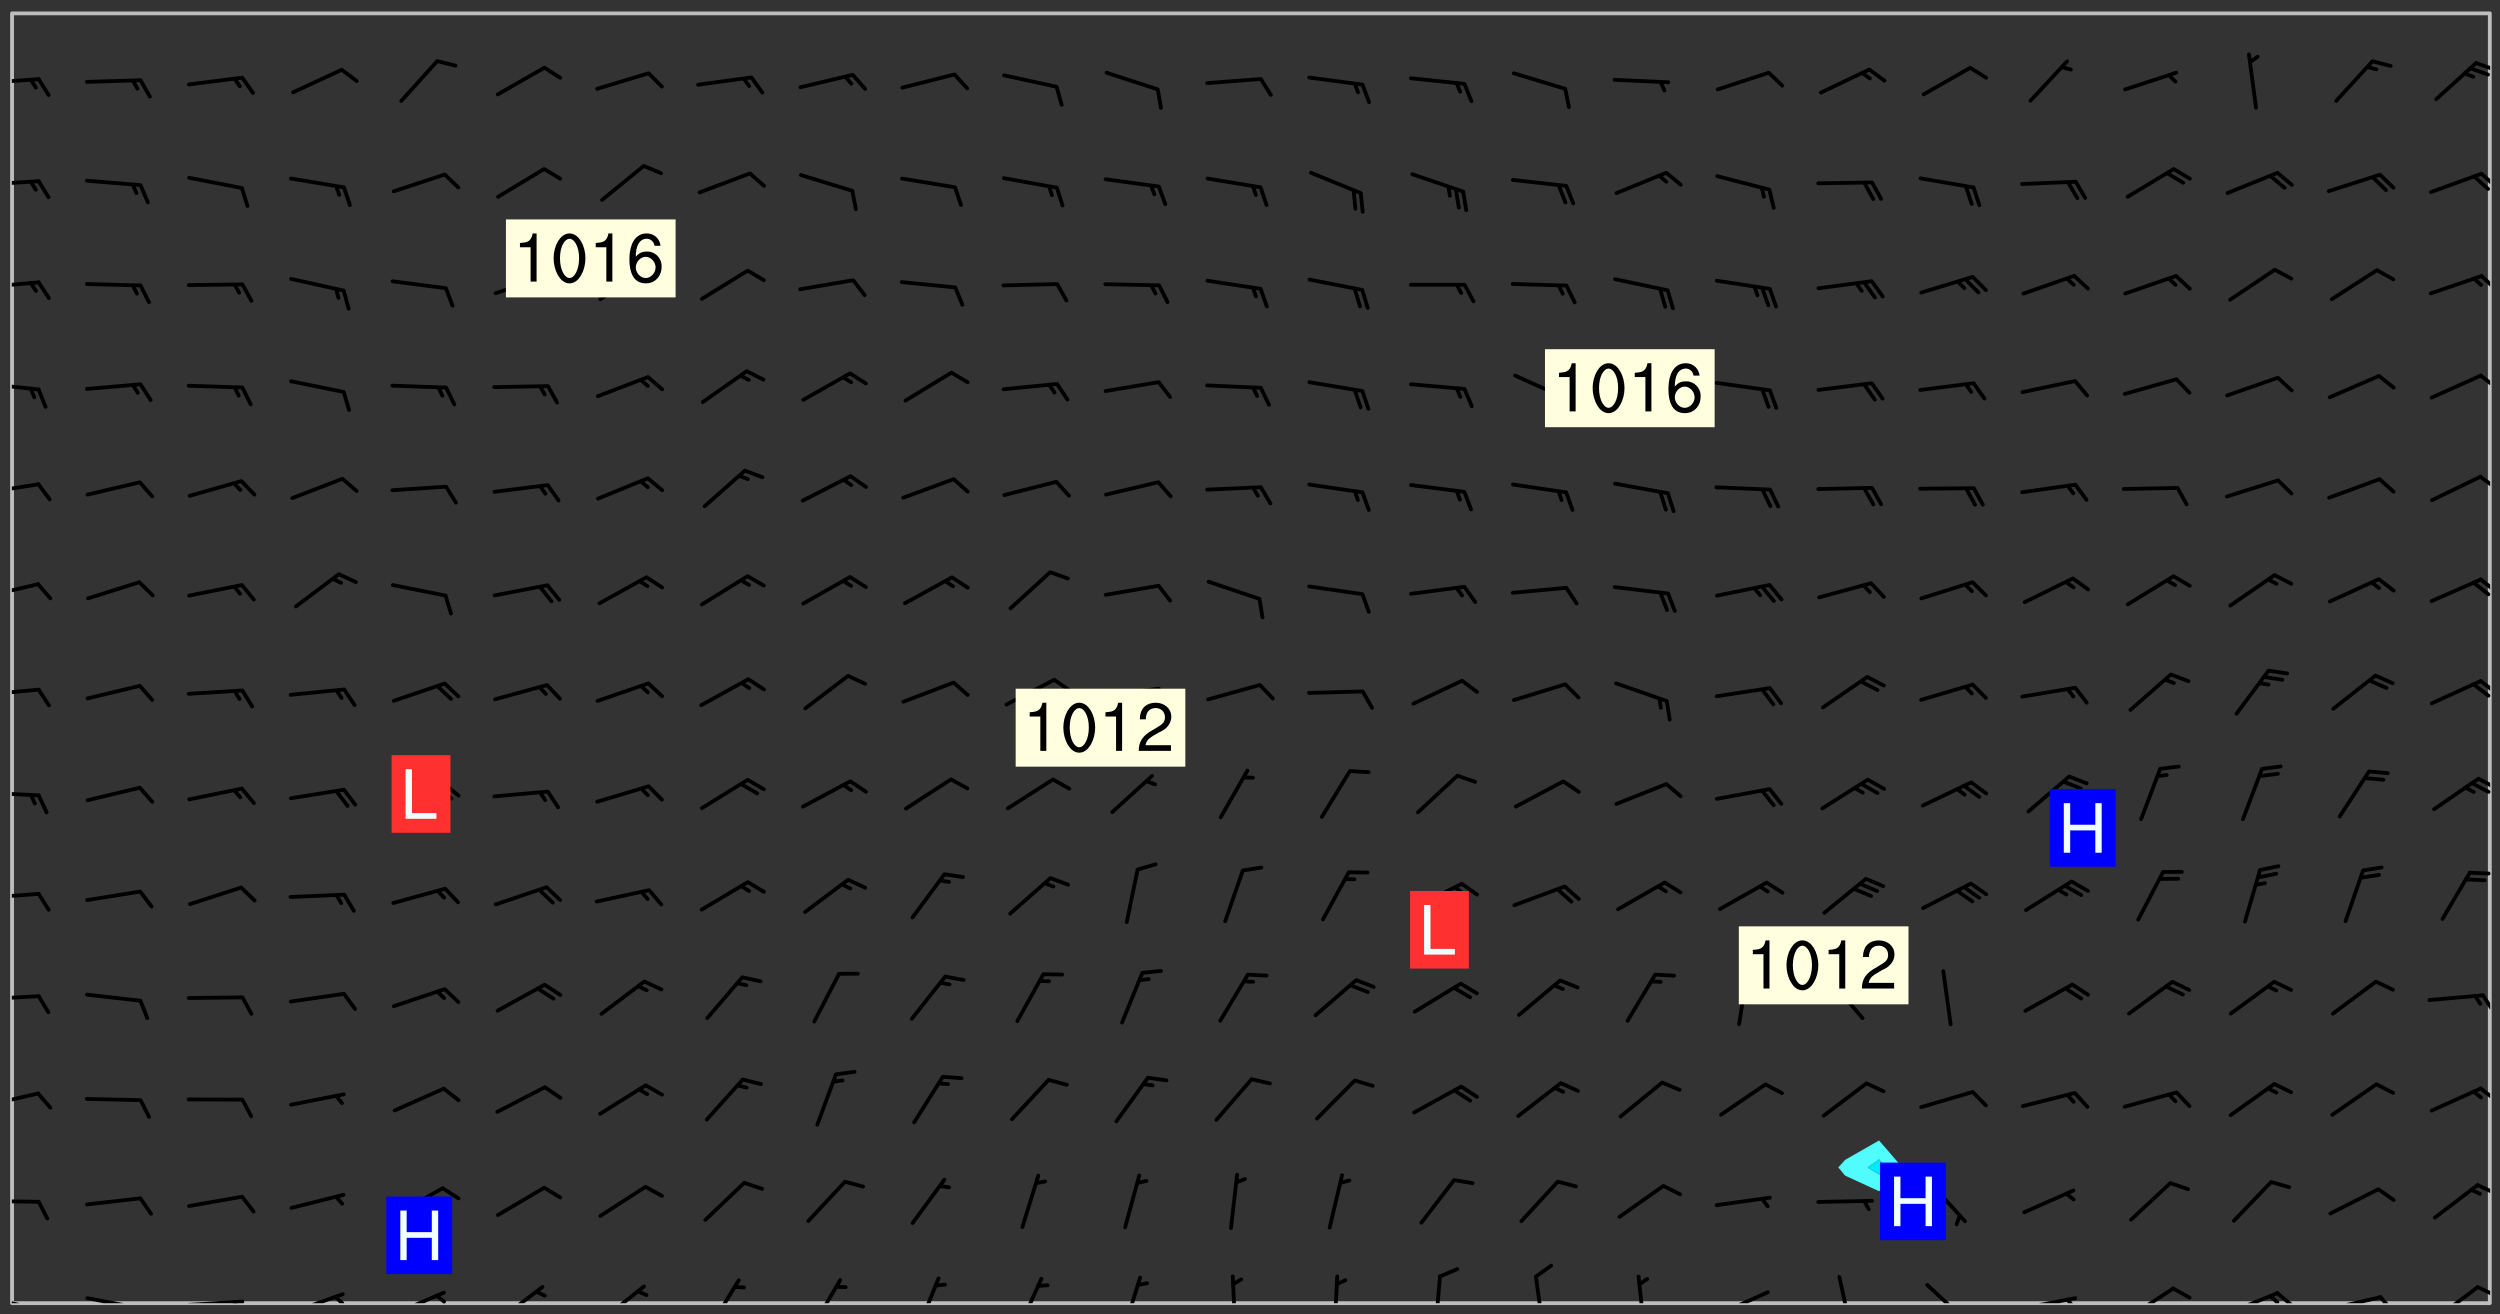 <svg xmlns="http://www.w3.org/2000/svg" role="img" xmlns:xlink="http://www.w3.org/1999/xlink" viewBox="142.45 309.95 326.84 171.84"><rect x="142.45" y="309.95" width="326.84" height="171.84" fill="#333333" stroke="none"/><defs><clipPath id="a"><path d="M144 311.672h1v168.656h-1zm0 0"/></clipPath><clipPath id="b"><path d="M144 311.672h324v168.656H144zm0 0"/></clipPath><clipPath id="c"><path d="M467 311.672h1v168.656h-1zm0 0"/></clipPath><clipPath id="d"><path d="M144 479h4v1.328h-4zm0 0"/></clipPath><clipPath id="e"><path d="M147 480h2v.328h-2zm0 0"/></clipPath><clipPath id="f"><path d="M153 479h9v1.328h-9zm0 0"/></clipPath><clipPath id="g"><path d="M160 480h2v.328h-2zm0 0"/></clipPath><clipPath id="h"><path d="M166 479h9v1.328h-9zm0 0"/></clipPath><clipPath id="i"><path d="M172 479h3v1.328h-3zm0 0"/></clipPath><clipPath id="j"><path d="M180 478h8v2.328h-8zm0 0"/></clipPath><clipPath id="k"><path d="M186 479h2v1.328h-2zm0 0"/></clipPath><clipPath id="l"><path d="M193 478h8v2.328h-8zm0 0"/></clipPath><clipPath id="m"><path d="M199 479h2v1.328h-2zm0 0"/></clipPath><clipPath id="n"><path d="M207 477h7v3.328h-7zm0 0"/></clipPath><clipPath id="o"><path d="M220 477h7v3.328h-7zm0 0"/></clipPath><clipPath id="p"><path d="M235 477h5v3.328h-5zm0 0"/></clipPath><clipPath id="q"><path d="M248 477h5v3.328h-5zm0 0"/></clipPath><clipPath id="r"><path d="M262 476h4v4.328h-4zm0 0"/></clipPath><clipPath id="s"><path d="M275 476h4v4.328h-4zm0 0"/></clipPath><clipPath id="t"><path d="M289 476h3v4.328h-3zm0 0"/></clipPath><clipPath id="u"><path d="M303 476h2v4.328h-2zm0 0"/></clipPath><clipPath id="v"><path d="M316 476h2v4.328h-2zm0 0"/></clipPath><clipPath id="w"><path d="M329 476h2v4.328h-2zm0 0"/></clipPath><clipPath id="x"><path d="M343 476h2v4.328h-2zm0 0"/></clipPath><clipPath id="y"><path d="M356 476h2v4.328h-2zm0 0"/></clipPath><clipPath id="z"><path d="M366 478h8v2.328h-8zm0 0"/></clipPath><clipPath id="A"><path d="M382 476h3v4.328h-3zm0 0"/></clipPath><clipPath id="B"><path d="M394 477h6v3.328h-6zm0 0"/></clipPath><clipPath id="C"><path d="M406 479h8v1.328h-8zm0 0"/></clipPath><clipPath id="D"><path d="M412 479h2v1.328h-2zm0 0"/></clipPath><clipPath id="E"><path d="M420 478h7v2.328h-7zm0 0"/></clipPath><clipPath id="F"><path d="M433 478h8v2.328h-8zm0 0"/></clipPath><clipPath id="G"><path d="M439 478h4v2.328h-4zm0 0"/></clipPath><clipPath id="H"><path d="M438 479h3v1.328h-3zm0 0"/></clipPath><clipPath id="I"><path d="M446 479h8v1.328h-8zm0 0"/></clipPath><clipPath id="J"><path d="M453 479h3v1.328h-3zm0 0"/></clipPath><clipPath id="K"><path d="M460 477h7v3.328h-7zm0 0"/></clipPath><clipPath id="L"><path d="M466 477h2v3h-2zm0 0"/></clipPath><clipPath id="M"><path d="M144 466h4v2h-4zm0 0"/></clipPath><clipPath id="N"><path d="M466 464h2v3h-2zm0 0"/></clipPath><clipPath id="O"><path d="M144 452h4v3h-4zm0 0"/></clipPath><clipPath id="P"><path d="M466 452h2v3h-2zm0 0"/></clipPath><clipPath id="Q"><path d="M144 439h4v2h-4zm0 0"/></clipPath><clipPath id="R"><path d="M466 439h2v4h-2zm0 0"/></clipPath><clipPath id="S"><path d="M144 426h4v2h-4zm0 0"/></clipPath><clipPath id="T"><path d="M465 423h3v2h-3zm0 0"/></clipPath><clipPath id="U"><path d="M144 413h4v2h-4zm0 0"/></clipPath><clipPath id="V"><path d="M466 411h2v3h-2zm0 0"/></clipPath><clipPath id="W"><path d="M465 412h3v2h-3zm0 0"/></clipPath><clipPath id="X"><path d="M144 399h4v3h-4zm0 0"/></clipPath><clipPath id="Y"><path d="M466 398h2v3h-2zm0 0"/></clipPath><clipPath id="Z"><path d="M465 399h3v3h-3zm0 0"/></clipPath><clipPath id="aa"><path d="M144 386h4v3h-4zm0 0"/></clipPath><clipPath id="ab"><path d="M466 385h2v3h-2zm0 0"/></clipPath><clipPath id="ac"><path d="M465 385h3v3h-3zm0 0"/></clipPath><clipPath id="ad"><path d="M144 373h4v2h-4zm0 0"/></clipPath><clipPath id="ae"><path d="M466 372h2v2h-2zm0 0"/></clipPath><clipPath id="af"><path d="M144 359h4v3h-4zm0 0"/></clipPath><clipPath id="ag"><path d="M466 358h2v3h-2zm0 0"/></clipPath><clipPath id="ah"><path d="M144 346h4v2h-4zm0 0"/></clipPath><clipPath id="ai"><path d="M466 345h2v3h-2zm0 0"/></clipPath><clipPath id="aj"><path d="M144 333h4v2h-4zm0 0"/></clipPath><clipPath id="ak"><path d="M466 332h2v3h-2zm0 0"/></clipPath><clipPath id="al"><path d="M144 320h4v2h-4zm0 0"/></clipPath><clipPath id="am"><path d="M465 317h3v3h-3zm0 0"/></clipPath><g id="an" clip-path="url(#clip1)"><path fill="#fff" fill-opacity="0" fill-rule="evenodd" d="M0 0h1000v1000H0zm0 0"/><path fill="#d3d3d3" fill-opacity="0" fill-rule="evenodd" d="M162.152 355.867l-.234.293.059.234.117.172.176.234.293.348.113.059.117-.172.059-.234.176-.176.465-.176h.699l.234.293.289.816.059.176.176.23.352.234.699.699.172.176.234.348.234.41.289.582.41.465.23.234.234.176.117.23.176.293.172 1.164v.234l.059.289.059.117.117.117.348.41.117.172.176.176.176.234.117.172.172.352.059.234.234.406.234-.059-.176.176-.059.93h-.582l-.234-.113-.348.113-.117.117-.059.293-.059.176-.117.172-.465.293-.059.234-.059.113v.645l.059.172v.41l.059.059v.406l.059.406.117.176.059.059.23.641-.059.293v.699l-.059.582v.234l-.059.23-.055.352v1.922l.055.117h.426l-.367.117-.023.352.891 1.168 1.742.539 1.34.359v.539l.09.809.535.715 1.52.27.891-.086.09 1.164.535.18 1.16-.18 2.055-.984 1.16-.363 1.879-.176 1.695-.18-.18.719-1.516.086-1.25.09-.805.27-1.074.809.27.719.535.898-.18.625-.266.809.266 1.078.625.898.805.18 1.25-.18-.266.723.098.504.055.293v.172l.059.293v.406l.176.117.352.117h.406l.293-.176.113-.117.059-.117.117-.23.059-.176.352-.465.23-.176.176-.059.176.059.059.176.117.988.055.469.059.172.117.234.176.059.816.059h.289l.117.234.059.406.059.352v1.105l.117.293.117.348.289.699.176.352.582.754.352.176.172.059.469.234.641.465.348.234.293.176.293.055.23.062.816.348.293.176.113.172.352.352.117.176.523.641v.289l.059.352v.348l.059.352.059.289.117.059.172.059h.176l.582.234.176.117.176.289.176.234.113.234.293.23.117.117v.41l.059.055.289.234.234.117.059.117.117.172.059.117.23.234.059.176.234.059.117.059-.117.113-.059.117v.117l-.117.293-.117.289v.582l.176.117.117.059.059.117.117.117.113.059.176.348.059.352.059.406v.176l-.059.176-.117.699v.172l.117.176.293.293h.406l.176.117.117.172.117.293v.234h-.527l-.23-.234h-.234l-.176.059-.059.699.059.348.117.176.176.41.117.23.289.469.176.055h.523l.234.059.758.641.059.293v.234l.059.059.23.348v.352l-.117.172v.293l.293.289.293.176.172.059.293.176.293.117.582.406.289.234.293.176.219.16.016.012.23.176.641.523.176.234.117.176.176.176.113.172v.641l.117.176.469.117.582.117.234.059.23.113.293.117.113.059.586.352.289.172.176.062.176.055.176.059.699.352.289.176.234.055.289.176.234.117.641.406.293.117.172.059.234.059.41.059.23.059.234.117.059.172-.41.176.469.059.059.293.113.234.176.055.234.059.176.059.406.117.641.234.117.172.059.234v.176l-.059.117-.059.406.234.234.117.059.348.117.641.23.176.117.289.117.176.176.234.465.582 1.105.176.176.348.176.176.117.352.117 1.047.523.234.059.465.113.293.059.465.176.758.582.234.234.348.465.176.176.289.234.816.699.293.176.289.289.293.176.293.289.695.641.176.176.293.234.289.234.469.289.641.582.348.234.234.293.348.348.352.465.934.992.348.406.117.176.234.059.113.117.645.176.23.113.234.059.293.176.23.117.934.699.406.406.234.176.406.176.234.117.816.348.348.234.234.117.293.289.23.117.758.352.352.172.23.059.293.117.234.059.871.176h.816l.469.23.172.059.875.699.465.117.293.059.176.059.23.059.469.059.348.059.352.059.406.059h.293l.172.059v.23l.176.176h.293l.348.059.352.059.699.117h.641l.465-.234.293-.176.172-.117.41-.172.289-.176.934-.465.469-.293.523-.293.465-.172.465-.176 1.051-.465.289-.117.41-.117.289-.117.527-.176 1.516-.699.582-.348.289-.059.293-.059.348-.117.875-.23.352-.117h.113l.234-.059.875-.234.234-.059h.812l.352-.059.816-.117.172-.059.352-.055.293-.059.23-.059.816-.176.176-.059h.348l.234-.059.465-.117.758-.172.234-.059h.348l.41-.117.289-.059 1.285-.059h.289l.41-.059.23-.059h.176l.875-.117h.406l.41-.117h.348l.352-.113.871-.059h1.75l1.047.289.41.117.289.117.352.117.289.117 1.051.172.289.059h.293l.293.059.172.059.41.059.172.059.117.059h.117l.117.059.352.059h.113l.41.066 1.922.395 1.926.395 1.52.449 1.695.719 2.145.805 1.605-.719 1.43-.805 1.16-1.078 1.25-.449 3.035-.719 1.875-.359 2.145-1.348 2.234-1.254 2.5-1.258 1.695-.449 1.785-.18 1.16-.27.625.539 1.34-.27.715-.988.984-1.344.445-.18.805-.359 1.875-.539 1.785-.449 1.25-.27 1.16-.09 1.699-.09 1.961-.27 1.25-.09h.539l.625-.09h.891l2.145-.18 2.41-.18 2.59-.09 1.695.18 1.609.09 1.43.359 1.16.719 1.875.988 1.16 1.527.266.715.629.09.355.898.535.539.535 1.527 1.074.359h.535l-.805.535.09 1.707.715 2.695.891.805.895.988.715 1.258 1.785.539 1.52-.18.355 1.344 1.609-.805.98-.539.27.27.316-.215.219-.145.801.449.449-.359h.355l.535-.27.539-.719.535-.27.625-.988 1.16.449.84.371 1.395.617 1.695-.18h1.605l1.785.09.18-1.707.535-1.344.805.27.492.848.402.406-.09.539v.359l.715.449.711-.27h1.43l.359.988.445 1.258.715 1.344 1.25.629 1.695.629.715-.18.18-.539.98-.09.449.359.086 1.258-.266.629-.535.18v.539l.715.984.266.539.984.988.801 1.078-.266.359-.09.898-.625 2.332-.355 2.066-.09 1.793-.18.719-.09.539v1.438l-.98 1.883-.359 1.707-.535.898-.805 1.168-.266.539 2.055 1.254.086.359-.355.539-.09-.18v.809l.09 1.438-.445.715-1.074.094-.266.715.535.898.805.719 1.16.809 1.34.27.445.359-.355.449-1.789-.09-1.25-.449-.715-.719-.625-.09-.176 3.59-.188 1.309h89.359V311.703h-55.27v49.082l.762.125 3.289.543 2.023 2.836v2.754l2.352.332 2.348.332h4.051l-1.379 4.16-2.023.707-2.023.703-.543.344-2.594 1.617-.188.117-2.023-2.078-.73-2.742-2.672-2.078-1.375-3.5-.066-.082-1.957-2.672 2.75-1.418v-49.082H294.422v91.414l.117.031.133.012.074.074.105.047.09.059.086.059.09.059.297.297.059.09.031.117.027.117.016.137-.031.117-.059.09-.059.086-.043.105-.047.102-.027.121v.145l.176.27.148.148.074.086.074.074.043.105.062.09.059.086.043.105.059.09.047.102.043.105.059.086.117.18.074.074.062.086.059.09.043.105.059.09.059.086.062.09.059.09.043.102.117.18.074.074.059.086.074.074.09.059.105.047h.148l.133-.016.133.016.102-.047.074-.074.047-.102-.016-.133v-.148l-.047-.105-.027-.117-.047-.102-.027-.121-.043-.102-.062-.09-.043-.102-.043-.105-.031-.117-.016-.133-.012-.137.086-.059.059-.086.121-.031.043.105.016.133v.117l.059.102.059.09.09.059.148.148.059.09.043.105-.012.102.086.059.105.047.086.059.09.059.074.074-.117.027-.105.047-.086.059-.074.074-.059.09-.062.086-.027.121-.047.102-.043.105-.031.117-.012.133-.016.133v.148l.027.117.047.105.043.102.059.09.074.074.09.059.074.074.09.059.059.09.043.105.047.102.117.031.133.016h.148l.117-.031.105.043.043.105.047.102.027.121L299.5 410l.027.117.031.121.027.117.105.043.102.047.133-.016.148.148.062.086.074.074.07.074.09.062.105.043.102.043.117.031.137.016.117-.031.074-.074.027-.117-.012-.133-.031-.121-.027-.117.043-.105h.117l.09.062.117.027h.148l.133.016h.148l.133.016.133-.016h.148l.133-.016.133-.012.137.012.117-.027.133-.016.191-.059-.059.176-.016.133-.027.121-.016.133-.059.086-.133.016-.105.047-.105.043-.117.031-.117.027-.266.031h-.148l-.133.016-.074.074.059.086.148.148.117.18.074.07.09.062.09.059.086.059.09.059.102.043.105.062.105.043.086.059.105.047.102.043.18.117.059.09-.043.102-.047.105.016.133.223.223.059.09.043.102.031.121.043.102.016.133.031.117.012.137.031.117.148.148.102.043.105.043.117.031.133.016.137.016h.117l.117-.031.09-.059.043-.105.047-.102.043-.105.031-.117.012-.133v-.148l-.012-.133-.016-.133-.031-.117-.043-.105-.047-.105-.043-.102-.043-.105-.016-.133.016-.133.027-.117.031-.117.027-.121.047-.102.09-.059.086-.062.074-.074.09-.059.223-.223.059-.086.074-.074.117-.18.059-.086v-.148l-.074-.074-.102-.047-.105-.043-.102-.043-.059-.09-.047-.105-.027-.117.09-.059.117-.031.102-.043.18-.117.148-.148.012-.133-.012-.105-.09-.059-.133.016h-.148l-.133.016-.133-.016-.121-.031-.086-.059-.074-.074-.059-.09-.062-.086-.117-.18-.059-.086.031-.121.086-.059.121-.031.059-.086v-.121l-.031-.117-.059-.09-.059-.086-.047-.105-.027-.117-.016-.133.059-.09.074-.074.09-.059.117-.18.074-.074.059-.086.148-.148.121-.031.133-.016.133.016.074.074.043.105.016.133-.031.117-.117.031-.133.012-.148.148-.043.105-.047.102-.027.121-.031.117v.148l.031.117.043.105.059.09.074.07.074.074.117.031.121.027.117-.027.133-.016h.117l.09.059.074.074.047.105.059.086.102.047.133.016.105.043.086.059-.012.105-.074.074-.18.117-.059.09-.09.059-.07.074-.074.074-.062.09-.027.117-.016.133.016.133-.016.133v.148l.016.133.027.117.031.121.074.074.09.059.086.059.09.059.117.031v.086l-.102.047-.09.059-.266.031-.117.027h-.148l-.105.043-.102.047-.059.09-.062.234-.012.133-.031.121-.016.133v.293l-.012.133.012.137.016.133.133.016.133.012.121.031.086.059.074.074.047.105.043.102.016.133v.445l-.016.133v.445l.031.266.027.117.016.133.031.117.086.211.031.266v.148l-.031.117-.027.117-.031.121-.027.117-.031.117-.031.121-.012.133-.016.133.09.059.117-.031.102.016.047.105-.031.266v.441l-.043.105-.047.105-.043.102-.043.105-.059.086-.031.121-.043.117-.031.117-.016.133.016.133.059.09.105.047.086.059.059.086-.012.137-.031.117-.043.102v.445l-.016.133v.148l-.031.117-.043.105-.027.117-.047.105-.043.102-.031.121-.027.117-.031.133-.031.117-.027.117-.043.105-.031.117-.031.121-.012.133-.016.133v.297l.027.117v.148l.047.398.027.117.059.09.121.031h.148l.133-.016.059.09v.117l-.059.09-.09.059-.102.043-.105.047-.09.059-.086.059-.137.016-.117-.031-.133-.016-.102.047-.062.086-.012.137-.016.133-.031.117-.027.117-.016.133-.031.121v.297l.016.133.031.117v.148l.012.133v.148l-.027.117-.047.102-.027.121-.031.117-.059.09-.074.074-.102.043-.105.047-.117.027-.121.031-.102-.047.059-.086.105-.047.027-.117.031-.117.027-.121.031-.117v-.148l.016-.133-.031-.117-.043-.105-.105.016-.074.074-.102.043-.09.062-.074.074-.043.102-.016.133-.031.117L304.25 426l-.031.117-.027.117-.031.121-.027.117-.031.117-.043.105-.09.059h-.09l-.117-.031-.031-.086.016-.137-.031-.117v-.148l-.012-.133v-.148l-.062-.234-.027-.121-.043-.102-.047-.105-.059-.086-.059-.09-.043-.105-.062-.086-.148-.148-.07-.074-.105-.047-.105-.043-.102-.043-.297-.297-.09-.074-.086-.059-.105-.043-.09-.062-.086-.059-.105-.043-.09-.059-.086-.062-.074-.07-.105-.047-.086-.059-.105-.043-.09-.062-.102-.043-.105-.043-.086-.059-.105-.047-.105-.043-.102-.047-.09-.059-.102-.043-.105-.043-.09-.062-.117-.027-.133-.016-.133.016H299.75l-.133.016-.117-.031-.09-.059-.074-.074-.09-.059-.102-.047h-.148l-.121-.027-.102-.043-.074-.074-.117-.18-.09-.059-.102-.043-.09-.062-.105-.043-.09-.059-.086-.059-.105-.047-.059-.086-.059-.09-.043-.105-.047-.102-.074-.074-.086-.059-.074-.074-.09-.059-.223-.223-.043-.105-.031-.266.105-.043h.145l.105.043.074.074.09.059.086.059.105.047.09.059.148.148.07.074.148.148.062.086.074.074.086.059.074.074.09.062.09.059.086.059.27.176.102.047.105.043.102.043.047-.074.059-.086.074-.074.07-.074.105.043.074.074.059.09.043.102.047.105.043.105.121.027.117-.027.074-.09.043-.105.059-.09.074-.074.105-.043.117-.027.133.012.09.059.148.148.059.09.043.105.047.102.043.105.043.102.105.047.105.043.133.016.086-.059.059-.09.074-.074.105-.043.117.027.105.047.102.043.105.043.102.047.18.117v.117l-.016.133.016.133.016.137.059.086.102.047.121.027.117.031h.148l.117-.031.059-.09.18-.117.059-.09.074-.074.059-.086.117-.18.18-.117.117.031.09.059.043.074-.016.133v.117l.09.059h.148l.133-.016.133-.012.266-.031.105-.043.117-.031.121-.027.074-.074.07-.074.062-.09-.016-.105-.047-.102-.102-.043-.105-.016-.117.027-.266.031h-.148l-.074-.074-.09-.059-.117-.031-.117-.027-.133-.016h-.148l-.133.016h-.297l-.105-.047-.148-.148-.043-.102-.059-.09.223-.223.086-.059.105-.043.117-.031.133-.016.133.016.137.016.102.043.133-.012.09-.062.102-.043.062-.09-.047-.102-.09-.059-.117-.031-.102-.043-.059-.09-.062-.09v-.117l.016-.133.105-.047.074-.07v-.121l-.09-.059-.031-.117.09-.059.074-.074.043-.105.059-.09.047-.102.016-.133v-.148l-.047-.105-.043-.102-.09-.059-.133-.016-.102-.043-.137-.016-.117-.031h-.445l-.133-.016-.133-.012-.133-.016-.117-.031h-.148l-.133-.016-.133-.012-.266-.031-.121-.043-.086-.059-.074-.074v-.148l.012-.133.105-.047.102-.043.133-.016h.152l.133-.016h.293l.121.031.102.043.09.059.234.062.121-.047.09-.059.102-.043.133-.016.105.043.102.047.133.012.121-.027h.145l.121-.031.117-.027.105-.047.074-.074.086-.059.148-.148.059-.086.047-.105.027-.117.016-.105-.102-.043-.09-.059-.117-.031-.105-.043-.09-.062-.074-.086-.074-.074-.102-.043-.105-.047-.102-.043-.059-.09-.047-.102-.086-.211-.062-.086-.059-.09-.074-.074-.086-.059h-.27l-.117.031-.09.059-.102.043-.133.016-.105-.016-.027-.117-.062-.09-.117-.031-.102-.043-.148-.148-.031-.117-.016-.105.074-.074.18-.117.117-.027.117-.031.137.016.102.043.105.043.102.047.105.043.117.031.133.016.117.027.133.016.105-.016.09-.059-.074-.074-.105-.043-.074-.074-.074-.09-.148-.148-.086-.059-.09-.059-.074-.074-.09-.059-.102-.047-.121-.027-.102-.047-.105-.043-.117-.031-.102-.043-.121-.031h-.148l-.117.031-.105.043-.086.062-.18.117-.086.059-.09.059-.105.047-.086.059-.105.043-.102.043-.105.047-.074.074-.059.09-.059.086-.047.105-.059.086-.074.074-.133-.012-.117-.031h-.117l-.074.074-.09.059-.074.074-.09.059-.086.059-.105.047-.102.043-.137.016-.102-.043-.148-.148-.105-.047h-.086l-.105.047-.102.043-.121.031-.117-.031-.074-.074v-.117l.031-.121.074-.07.059-.09.074-.074.117-.031.105-.043h.293l.133-.016.137-.016.102-.043.09-.059.102-.047.09-.059.133-.012.09.059.133.012.09-.059.086-.059.105-.043.09-.059.086-.062.09-.059.148-.148.059-.086.059-.09.105-.043.133-.016.117.027.121.031.059-.059.059-.09.031-.266.027-.117.105.012.133.016.102-.043.09-.059.059-.09.074-.074.059-.09.047-.102.012-.133-.012-.133-.047-.105-.148-.148-.059-.09-.059-.086-.043-.105v-.445l.016-.133v-.148l.012-.133-.059-.059-.09.059-.102-.043-.18-.117-.086-.059-.062-.09-.059-.09-.074-.074-.086-.059-.121.031-.102.012-.105.047-.086.059-.105.043-.148.148-.09.059-.086.059-.09.062-.105.043-.133.016v-.121l.105-.043.117-.031.074-.07.043-.105v-.148l-.027-.117-.148-.148-.133-.016h-.148l-.117.031-.105.043-.102.043-.09.062-.117.027-.074-.074.012-.133-.043-.102-.043-.105-.09-.059-.117.027-.121.031-.117.031-.102.043-.121.031-.102.043-.105.043-.09.059-.102.016v-.117l.016-.133-.059-.09-.074.043-.148.148-.059.09-.074.074-.047.105-.043.102-.074.074-.059.09-.074.074-.059.086-.074.074-.09.062-.074.07-.074.074-.102.016-.133.016-.105-.043v-.121l.148-.148.043-.102.059-.09.047-.102.043-.105.059-.09.031-.117.043-.102.031-.121.027-.117.047-.105.043-.102.043-.105.074-.07.09-.062.09-.059.102-.043h.297l.266-.031.105-.043-.074-.074-.117-.031-.105-.043-.09-.059-.102-.047-.09-.059-.102-.043-.105-.043-.09-.062-.086-.059-.105-.043-.102-.043-.121-.031-.117-.031-.102-.043L297.5 410.25l-.102-.043-.09-.059-.043-.105-.016-.133.102-.043.133-.016.137.016.133-.016.102-.043.059-.09.016-.105-.09-.059-.074-.074-.102-.043-.09-.059-.148-.148-.043-.105-.016-.133v-.293l-.059-.09-.09-.059-.074-.074-.043-.105-.031-.117-.059-.09-.074-.074-.117-.027-.074-.074-.09-.059-.09-.062-.086-.059-.074-.074-.059-.086-.047-.105-.086-.059-.148-.148-.195-.059-.133.016-.102.043-.074.074-.047.102-.043.105-.059.09-.059.086-.297.297-.09.059h-.086l-.062-.086-.043-.105.031-.117.059-.09.027-.117-.012-.133-.09-.062-.105.047-.117.027-.117.031-.27.176-.102.047-.117.027-.105.047-.09.059-.102.043-.059-.086-.047-.105.016-.133.047-.105.07-.074.074-.07.059-.09v-.148l-.043-.105h-.238l-.102.047-.031.117-.027.117-.031.121-.074.043-.133.016-.074-.047-.043-.102-.043-.105-.047-.102-.043-.105-.121.031-.102.043-.133.016-.117.031-.105.043-.09.059-.102.047-.121.027-.133.016-.102-.043-.059-.09-.047-.105-.043-.102-.043-.105v-.117l.059-.09.086-.059.18-.117.102-.047.105-.043.105-.059.102-.043.09-.062.102-.043.105-.059.102-.047.09-.059.105-.043.102-.043.09-.062.102-.043.137-.016.117.031.102.043.121.031.102.043.105.047.102.043.105.043.102.047.105.043.102.043.105.047.086.059.105.043.117.031.105.043.102.047.09.059.105.043.102.043.105.047.117.027.102.047.121.027h.148l.086-.059.016-.102.059-.09-.027-.117-.074-.074-.117-.18-.074-.074-.09-.074-.18-.117-.086-.059-.105-.043-.102-.047-.27-.176-.059-.09-.074-.074-.059-.09-.043-.102-.031-.117-.016-.137v-.562l-.012-.133-.016-.133-.031-.117-.016-.133-.012-.133-.031-.121-.223-.223-.059-.086-.016-.105.031-.117.133-.016v-91.414H172.992v1.453l-.059.234-.352 1.051-.172.523-.117.348-.176.41-.117.172-.234.293-.23.059h-.352l-.117.059-.23.406v.293l.117.176.23.23.117.234.641.758.293.465.176.234.23.352.234.348.641.816.176.465.172.41.117.695.176.469.117 1.398.059.465v.875l.117 1.047v4.781l-.059.465-.352 1.281-.176.523-.113.41-.352.93L172.934 336l-.234.582-.117.176-.172.348-.176.406-.352.816-.059.293-.113.293-.117.289-.059.176-.117.875-.059.406-.059.117-.059.176-.059.172-.23.527-.117.172v.234l-.117.234-.059.172-.176.586v.289l-.059.176v.293l-.059.113-.059.527v.172l-.055.234v2.621l-.176.816-.117.176-.176.234-.117.172-.113.234-.586.934-.23.289-.293.465-.176.234-.289.352-.352.699-.113.23-.176.41-.176.23-.406.527-.816.699-.293.172-.289.234-.176.117-.176.176-.523.406-.527.176-.172.176-.234.055-.641.176h-.758m12.211 31.023l-1.074.449.359.895 1.25-.715.445-.539-.98-.09"/><path fill="#d3d3d3" fill-opacity="0" fill-rule="evenodd" d="M201.508 416.598h-.895l.449.629.98.359.805-.09.445-.988-.176.09-.715-.355-.895.355m154.621 59.07l-.059-.523v-.293l.113-.293.059-.23.469-.469h.113l.117-.113.117-.059h.176l.234-.059h.348l.234.059.117.059.23.172.059.176.117.582v.293l-.117.176-.172.289-.176.176-.527.523-.23.234-.117.059h-.176l-.117-.059-.406-.293-.176-.117-.117-.059-.059-.113-.055-.117m6.641-10.957l-.059-.172v-1.109l.059-.172.176-.059.172-.059h.176l.234-.059.117.059.059.699-.059.172-.117.176-.117.059-.234.523-.113.059h-.234l-.059-.117m9.613-14.391l-.117-.176v-.699l.293-.875.117-.172.176-.352.113-.23.117-.293.352-.758.117-.23.172-.234h.176l.117-.059h.641l.117.059.234.234.172.113.352.293.117.117.113.176v.113l.117.059.117.117v.699l-.059.176v.23l-.059.176-.348 1.051-.117.23-.117.234-.117.059-.23.234-.641.289h-.875l-.41-.117-.641-.465"/><path fill="none" stroke="#bebebe" stroke-linecap="round" stroke-linejoin="round" stroke-miterlimit="10" stroke-width=".5" d="M467.957 311.695H144.027v168.625h323.93v-168.625"/><g clip-path="url(#a)"><path fill="#fff" fill-opacity="0" fill-rule="evenodd" d="M144 475.891v4.438h.004H144V311.672h.004H144v164.219"/></g><g clip-path="url(#b)"><path fill="#fff" fill-opacity="0" fill-rule="evenodd" d="M144.004 480.328V311.672h244.105v147.375l-4.438 2.539-.891.988.891 1.07 4.438 2.047 3.047-3.117-3.047-3.527v-147.375h79.887v168.656H144.004"/></g><path fill="#50fcfc" fill-rule="evenodd" d="M383.672 463.645l-.891-1.07.891-.988 4.438-2.539v2.48l-1.492 1.047 1.492.926.902-.926-.902-1.047v-2.48l3.047 3.527-3.047 3.117-4.438-2.047"/><path fill="#00e8fc" fill-rule="evenodd" d="M388.109 463.5l-1.492-.926 1.492-1.047.902 1.047-.902.926"/><g clip-path="url(#c)"><path fill="#fff" fill-opacity="0" fill-rule="evenodd" d="M467.996 480.328H468V311.672h-.004H468v168.656h-.004"/></g><g clip-path="url(#d)"><path fill="none" stroke="#000" stroke-linecap="round" stroke-linejoin="round" stroke-miterlimit="10" stroke-width=".5" d="M147.41 481.176l-6.82-1.695"/></g><g clip-path="url(#e)"><path fill="none" stroke="#000" stroke-linecap="round" stroke-linejoin="round" stroke-miterlimit="10" stroke-width=".5" d="M147.41 481.176l.594 2.383"/></g><g clip-path="url(#f)"><path fill="none" stroke="#000" stroke-linecap="round" stroke-linejoin="round" stroke-miterlimit="10" stroke-width=".5" d="M160.766 480.988l-6.902-1.32"/></g><g clip-path="url(#g)"><path fill="none" stroke="#000" stroke-linecap="round" stroke-linejoin="round" stroke-miterlimit="10" stroke-width=".5" d="M160.766 480.988l.727 2.344"/></g><g clip-path="url(#h)"><path fill="none" stroke="#000" stroke-linecap="round" stroke-linejoin="round" stroke-miterlimit="10" stroke-width=".5" d="M174.137 480.113l-7.012.434"/></g><g clip-path="url(#i)"><path fill="none" stroke="#000" stroke-linecap="round" stroke-linejoin="round" stroke-miterlimit="10" stroke-width=".5" d="M173.117 480.176l.641 1.047"/></g><g clip-path="url(#j)"><path fill="none" stroke="#000" stroke-linecap="round" stroke-linejoin="round" stroke-miterlimit="10" stroke-width=".5" d="M187.258 479.152l-6.625 2.352"/></g><g clip-path="url(#k)"><path fill="none" stroke="#000" stroke-linecap="round" stroke-linejoin="round" stroke-miterlimit="10" stroke-width=".5" d="M186.293 479.496l.906.828"/></g><g clip-path="url(#l)"><path fill="none" stroke="#000" stroke-linecap="round" stroke-linejoin="round" stroke-miterlimit="10" stroke-width=".5" d="M200.488 478.941l-6.457 2.777"/></g><g clip-path="url(#m)"><path fill="none" stroke="#000" stroke-linecap="round" stroke-linejoin="round" stroke-miterlimit="10" stroke-width=".5" d="M199.547 479.344l.957.77"/></g><g clip-path="url(#n)"><path fill="none" stroke="#000" stroke-linecap="round" stroke-linejoin="round" stroke-miterlimit="10" stroke-width=".5" d="M213.375 478.203l-5.598 4.25"/></g><path fill="none" stroke="#000" stroke-linecap="round" stroke-linejoin="round" stroke-miterlimit="10" stroke-width=".5" d="M212.559 478.824l1.113.512"/><g clip-path="url(#o)"><path fill="none" stroke="#000" stroke-linecap="round" stroke-linejoin="round" stroke-miterlimit="10" stroke-width=".5" d="M226.637 478.137l-5.492 4.383"/></g><path fill="none" stroke="#000" stroke-linecap="round" stroke-linejoin="round" stroke-miterlimit="10" stroke-width=".5" d="M225.84 478.773l1.125.488"/><g clip-path="url(#p)"><path fill="none" stroke="#000" stroke-linecap="round" stroke-linejoin="round" stroke-miterlimit="10" stroke-width=".5" d="M239.031 477.328l-3.652 6.004"/></g><path fill="none" stroke="#000" stroke-linecap="round" stroke-linejoin="round" stroke-miterlimit="10" stroke-width=".5" d="M238.5 478.199l1.223.07"/><g clip-path="url(#q)"><path fill="none" stroke="#000" stroke-linecap="round" stroke-linejoin="round" stroke-miterlimit="10" stroke-width=".5" d="M252.297 477.297l-3.555 6.062"/></g><path fill="none" stroke="#000" stroke-linecap="round" stroke-linejoin="round" stroke-miterlimit="10" stroke-width=".5" d="M251.781 478.18l1.227.051"/><g clip-path="url(#r)"><path fill="none" stroke="#000" stroke-linecap="round" stroke-linejoin="round" stroke-miterlimit="10" stroke-width=".5" d="M265.156 477.074l-2.641 6.512"/></g><path fill="none" stroke="#000" stroke-linecap="round" stroke-linejoin="round" stroke-miterlimit="10" stroke-width=".5" d="M264.773 478.02l1.219-.125"/><g clip-path="url(#s)"><path fill="none" stroke="#000" stroke-linecap="round" stroke-linejoin="round" stroke-miterlimit="10" stroke-width=".5" d="M278.594 477.125l-2.883 6.406"/></g><path fill="none" stroke="#000" stroke-linecap="round" stroke-linejoin="round" stroke-miterlimit="10" stroke-width=".5" d="M278.172 478.059l1.227-.082"/><g clip-path="url(#t)"><path fill="none" stroke="#000" stroke-linecap="round" stroke-linejoin="round" stroke-miterlimit="10" stroke-width=".5" d="M291.504 476.973l-2.078 6.711"/></g><path fill="none" stroke="#000" stroke-linecap="round" stroke-linejoin="round" stroke-miterlimit="10" stroke-width=".5" d="M291.203 477.949l1.203-.23"/><g clip-path="url(#u)"><path fill="none" stroke="#000" stroke-linecap="round" stroke-linejoin="round" stroke-miterlimit="10" stroke-width=".5" d="M303.617 476.82l.328 7.02"/></g><path fill="none" stroke="#000" stroke-linecap="round" stroke-linejoin="round" stroke-miterlimit="10" stroke-width=".5" d="M303.664 477.84l1.055-.625"/><g clip-path="url(#v)"><path fill="none" stroke="#000" stroke-linecap="round" stroke-linejoin="round" stroke-miterlimit="10" stroke-width=".5" d="M317.277 476.82l-.363 7.016"/></g><path fill="none" stroke="#000" stroke-linecap="round" stroke-linejoin="round" stroke-miterlimit="10" stroke-width=".5" d="M317.223 477.84l1.113-.52"/><g clip-path="url(#w)"><path fill="none" stroke="#000" stroke-linecap="round" stroke-linejoin="round" stroke-miterlimit="10" stroke-width=".5" d="M330.711 476.828l-.602 7"/></g><path fill="none" stroke="#000" stroke-linecap="round" stroke-linejoin="round" stroke-miterlimit="10" stroke-width=".5" d="M330.711 476.828l2.258-.961"/><g clip-path="url(#x)"><path fill="none" stroke="#000" stroke-linecap="round" stroke-linejoin="round" stroke-miterlimit="10" stroke-width=".5" d="M343.25 476.848l.953 6.961"/></g><path fill="none" stroke="#000" stroke-linecap="round" stroke-linejoin="round" stroke-miterlimit="10" stroke-width=".5" d="M343.25 476.848l1.988-1.434"/><g clip-path="url(#y)"><path fill="none" stroke="#000" stroke-linecap="round" stroke-linejoin="round" stroke-miterlimit="10" stroke-width=".5" d="M356.672 476.836l.738 6.988"/></g><path fill="none" stroke="#000" stroke-linecap="round" stroke-linejoin="round" stroke-miterlimit="10" stroke-width=".5" d="M356.781 477.852l1.016-.688"/><g clip-path="url(#z)"><path fill="none" stroke="#000" stroke-linecap="round" stroke-linejoin="round" stroke-miterlimit="10" stroke-width=".5" d="M373.562 478.895l-6.414 2.871"/></g><g clip-path="url(#A)"><path fill="none" stroke="#000" stroke-linecap="round" stroke-linejoin="round" stroke-miterlimit="10" stroke-width=".5" d="M384.422 483.762l-1.5-6.867"/></g><g clip-path="url(#B)"><path fill="none" stroke="#000" stroke-linecap="round" stroke-linejoin="round" stroke-miterlimit="10" stroke-width=".5" d="M399.562 482.719l-5.152-4.781"/></g><g clip-path="url(#C)"><path fill="none" stroke="#000" stroke-linecap="round" stroke-linejoin="round" stroke-miterlimit="10" stroke-width=".5" d="M413.75 479.668l-6.898 1.324"/></g><g clip-path="url(#D)"><path fill="none" stroke="#000" stroke-linecap="round" stroke-linejoin="round" stroke-miterlimit="10" stroke-width=".5" d="M412.746 479.859l.773.957"/></g><g clip-path="url(#E)"><path fill="none" stroke="#000" stroke-linecap="round" stroke-linejoin="round" stroke-miterlimit="10" stroke-width=".5" d="M426.562 478.41l-5.891 3.836"/></g><path fill="none" stroke="#000" stroke-linecap="round" stroke-linejoin="round" stroke-miterlimit="10" stroke-width=".5" d="M426.562 478.41l2.145 1.188"/><g clip-path="url(#F)"><path fill="none" stroke="#000" stroke-linecap="round" stroke-linejoin="round" stroke-miterlimit="10" stroke-width=".5" d="M440.191 479.016l-6.52 2.625"/></g><g clip-path="url(#G)"><path fill="none" stroke="#000" stroke-linecap="round" stroke-linejoin="round" stroke-miterlimit="10" stroke-width=".5" d="M440.191 479.016l1.879 1.582"/></g><g clip-path="url(#H)"><path fill="none" stroke="#000" stroke-linecap="round" stroke-linejoin="round" stroke-miterlimit="10" stroke-width=".5" d="M439.242 479.398l.938.789"/></g><g clip-path="url(#I)"><path fill="none" stroke="#000" stroke-linecap="round" stroke-linejoin="round" stroke-miterlimit="10" stroke-width=".5" d="M453.668 479.535l-6.844 1.586"/></g><g clip-path="url(#J)"><path fill="none" stroke="#000" stroke-linecap="round" stroke-linejoin="round" stroke-miterlimit="10" stroke-width=".5" d="M453.668 479.535l1.613 1.852"/></g><g clip-path="url(#K)"><path fill="none" stroke="#000" stroke-linecap="round" stroke-linejoin="round" stroke-miterlimit="10" stroke-width=".5" d="M466.379 478.227l-5.633 4.203"/></g><g clip-path="url(#L)"><path fill="none" stroke="#000" stroke-linecap="round" stroke-linejoin="round" stroke-miterlimit="10" stroke-width=".5" d="M466.379 478.227l2.219 1.047"/></g><g clip-path="url(#M)"><path fill="none" stroke="#000" stroke-linecap="round" stroke-linejoin="round" stroke-miterlimit="10" stroke-width=".5" d="M147.512 467.07l-7.023-.113"/></g><path fill="none" stroke="#000" stroke-linecap="round" stroke-linejoin="round" stroke-miterlimit="10" stroke-width=".5" d="M147.512 467.07l1.121 2.184m12.172-2.641l-6.98.801m6.98-.801l1.395 2.02m11.891-2.227l-6.922 1.215m6.922-1.215l1.512 1.934m11.75-2.184l-6.812 1.715m5.82-1.465l.824.91m13.141-2.023l-6.125 3.441m6.125-3.441l2.066 1.324m11.211-1.387l-6.051 3.566m6.051-3.566l2.094 1.277m11.148-1.398l-5.906 3.809m5.906-3.809l2.141 1.191m10.766-1.711l-5.09 4.848m5.09-4.848l2.328.777m10.84-.922l-4.793 5.137m4.793-5.137l2.367.633m10.625-.898l-4.152 5.668m3.551-4.844l1.215.176m11.668-1.523l-2.082 6.715m1.777-5.738l1.207-.23m12.297-.777l-1.852 6.777m1.582-5.793l1.199-.27m11.863-.816l-.805 6.98m.688-5.965l1.141-.449m12.699-.496l-1.621 6.84m1.387-5.844l1.184-.312m13.695-.051l-4.277 5.574m4.277-5.574l2.418.402m11.137-.199l-4.758 5.168m4.758-5.168l2.375.621m11.43-.062l-5.738 4.051m5.738-4.051l2.191 1.102m11.734.434l-6.957.98m5.945-.84l.719.992m13.641-.715l-7.023.145m6-.125l.602 1.07m12.586 1.582l-4.723-5.199m4.035 4.445l-.414 1.152m15.27-4.422l-6.426 2.848m5.488-2.434l.965.758m12.645-2.145l-5.141 4.793m5.141-4.793l2.32.801m10.859-.938l-4.871 5.066m4.871-5.066l2.359.672m11.652.273l-6.266 3.176m6.266-3.176l2.008 1.41m10.973-1.949l-5.594 4.254"/><g clip-path="url(#N)"><path fill="none" stroke="#000" stroke-linecap="round" stroke-linejoin="round" stroke-miterlimit="10" stroke-width=".5" d="M466.359 464.887l2.227 1.027"/></g><path fill="none" stroke="#000" stroke-linecap="round" stroke-linejoin="round" stroke-miterlimit="10" stroke-width=".5" d="M465.543 465.504l1.117.516"/><g clip-path="url(#O)"><path fill="none" stroke="#000" stroke-linecap="round" stroke-linejoin="round" stroke-miterlimit="10" stroke-width=".5" d="M147.426 452.91l-6.852 1.574"/></g><path fill="none" stroke="#000" stroke-linecap="round" stroke-linejoin="round" stroke-miterlimit="10" stroke-width=".5" d="M147.426 452.91l1.605 1.855m11.797-.988l-7.027-.156m7.027.156l1.102 2.191m12.215-2.258l-7.027-.023m7.027.023l1.145 2.172m12.102-2.863L180.5 454.379m5.891-1.164l.773.953m13.309-1.891l-6.426 2.844m6.426-2.844l1.93 1.512m11.293-1.703l-6.242 3.227m6.242-3.227l2.02 1.395m11.156-1.645l-5.961 3.727m5.961-3.727l2.125 1.227m-2.992-.684l1.062.613m12.488-1.906l-4.699 5.227m4.699-5.227l2.383.594m-3.066.168l1.191.293m11.676-1.738l-2.438 6.59m2.438-6.59l2.434-.328m-2.785 1.289l1.215-.164m13.105-.473l-3.742 5.945m3.742-5.945l2.449.18m-2.992.684l1.223.09m13.16-.551l-4.793 5.137m4.793-5.137l2.371.637m10.605-.914l-4.117 5.695m4.117-5.695l2.43.336m-3.027.492l1.215.168m12.941-.805l-4.602 5.312m4.602-5.312l2.391.551m11.098-.391l-4.949 4.992m4.949-4.992l2.348.707m11.57.094l-6.156 3.391m6.156-3.391l2.055 1.344m-2.949-.852l2.055 1.344m11.859-2.285l-5.562 4.289m5.562-4.289l2.234 1.012m-3.043-.391l1.117.508m12.945-1.207l-5.441 4.441m5.441-4.441l2.266.953m11.234-.707l-5.809 3.953m5.809-3.953l2.172 1.141m11.043-1.281l-5.609 4.23m5.609-4.23l2.223 1.039m11.656.086l-6.738 1.984m6.738-1.984l1.719 1.754m11.633-1.625l-6.812 1.723m6.812-1.723l1.648 1.82m-2.641-1.57l.824.91m13.465-1.23l-6.773 1.867m6.773-1.867l1.688 1.781m-2.672-1.512l.84.895m12.93-2.273l-5.715 4.086m5.715-4.086l2.199 1.09m-3.031-.496l1.098.547m13.082-1.098l-5.777 4m5.777-4l2.18 1.125m11.449-.57l-6.406 2.887"/><g clip-path="url(#P)"><path fill="none" stroke="#000" stroke-linecap="round" stroke-linejoin="round" stroke-miterlimit="10" stroke-width=".5" d="M466.766 452.254l1.941 1.504"/></g><path fill="none" stroke="#000" stroke-linecap="round" stroke-linejoin="round" stroke-miterlimit="10" stroke-width=".5" d="M465.832 452.676l.973.75"/><g clip-path="url(#Q)"><path fill="none" stroke="#000" stroke-linecap="round" stroke-linejoin="round" stroke-miterlimit="10" stroke-width=".5" d="M147.508 440.191l-7.016.387"/></g><path fill="none" stroke="#000" stroke-linecap="round" stroke-linejoin="round" stroke-miterlimit="10" stroke-width=".5" d="M147.508 440.191l1.27 2.098m12.027-1.512l-6.98-.789m6.98.789l.902 2.281m12.438-2.715l-7.027.082m7.027-.082l1.176 2.152m12.102-2.613l-6.953 1.004m6.953-1.004l1.449 1.977m11.719-2.594L193.93 441.5m6.66-2.234l1.781 1.688m-2.75-1.363l.891.844m13.141-1.746L207.5 442.082m6.152-3.395l2.055 1.34m-2.949-.848l2.055 1.34m11.887-2.25l-5.617 4.227m5.617-4.227l2.223 1.039m-3.039-.422l1.109.52m12.5-1.691l-4.574 5.336m4.574-5.336l2.395.535m-3.062.242l1.199.266m12.117-1.492l-3.238 6.238m3.238-6.238l2.453-.023m11.422.387l-4.359 5.512m4.359-5.512l2.414.438m-3.047.363l1.203.219m12.27-1.336l-3.41 6.141m3.41-6.141l2.453.043m-2.949.852l1.227.02m12.207-1.098l-2.656 6.508m2.656-6.508l2.441-.246m-2.828 1.195l1.223-.125m12.957-.586l-3.609 6.031m3.609-6.031l2.449.125m-2.977.754l1.227.062m13.469-.223l-5.316 4.594m5.316-4.594l2.289.887m-3.062-.219l2.289.887m12.145-1.082l-6.004 3.652m6.004-3.652l2.109 1.25m-2.984-.719l2.109 1.25m11.77-2.211l-5.387 4.512m5.387-4.512l2.277.918m-3.059-.262l1.137.461m12.078-1.875l-3.621 6.023m3.621-6.023l2.453.133m-2.98.746l1.227.062m11.352-1.398l-1.094 6.941m1.094-6.941l2.32-.801m-2.48 1.809l1.16-.398m9.488.188l4.559 5.348m-4.559-5.348l.902-2.285m15.18 8.438l-.973-6.961m16.867 1.762l-6.133 3.438m6.133-3.438l2.062 1.328m-2.953-.828l2.062 1.328m11.91-2.188l-5.664 4.156m5.664-4.156l2.211 1.066m-3.035-.461l2.211 1.066m11.93-1.672l-5.668 4.156m5.668-4.156l2.211 1.066m-3.035-.461l1.105.531m13.02-1.156l-5.641 4.195m5.641-4.195l2.215 1.055m11.781.734l-7 .617"/><g clip-path="url(#R)"><path fill="none" stroke="#000" stroke-linecap="round" stroke-linejoin="round" stroke-miterlimit="10" stroke-width=".5" d="M467.062 440.074l1.336 2.055"/></g><path fill="none" stroke="#000" stroke-linecap="round" stroke-linejoin="round" stroke-miterlimit="10" stroke-width=".5" d="M466.043 440.164l.668 1.027"/><g clip-path="url(#S)"><path fill="none" stroke="#000" stroke-linecap="round" stroke-linejoin="round" stroke-miterlimit="10" stroke-width=".5" d="M147.504 426.812l-7.008.516"/></g><path fill="none" stroke="#000" stroke-linecap="round" stroke-linejoin="round" stroke-miterlimit="10" stroke-width=".5" d="M147.504 426.812l1.309 2.074m11.973-2.375l-6.938 1.113m6.938-1.113l1.48 1.957m11.707-2.484l-6.684 2.168m6.684-2.168l1.766 1.703m11.719-.773l-7.023.309m7.023-.309l1.246 2.113m-2.27-2.066l.625 1.055m13.59-1.883l-6.773 1.871m6.773-1.871l1.684 1.785m-2.672-1.512l.844.891m13.398-1.355l-6.656 2.254m6.656-2.254l1.785 1.684m-2.754-1.355l1.785 1.684m12.605-1.629l-6.867 1.488m6.867-1.488l1.586 1.875m-2.586-1.656l.793.938m13.105-2.211l-6.035 3.598m6.035-3.598l2.098 1.27m-2.977-.746l1.051.637m12.938-1.469l-5.625 4.215m5.625-4.215l2.223 1.043m-3.039-.43l1.109.523m12.301-1.855l-4.18 5.652m4.18-5.652l2.426.363m-3.035.461l1.215.18m13.254-.5l-5.27 4.645m5.27-4.645l2.297.863m-3.062-.188l1.148.43m11.012-2.223l-1.43 6.879m1.43-6.879l2.355-.688m11.398.809l-2.305 6.637m2.305-6.637l2.422-.379m11.43.617l-3.379 6.16m3.379-6.16l2.453.031m-2.945.863l1.227.016m14.031.594l-6.277 3.152m6.277-3.152l2 1.418m-2.914-.961l1 .711m13.383-.816l-6.586 2.449m6.586-2.449l1.836 1.629m-2.793-1.273l1.832 1.629m12.191-2.508l-6.09 3.5m6.09-3.5l2.078 1.305m-2.961-.797l1.039.652m13.172-1.145l-6.113 3.465m6.113-3.465l2.07 1.316m-2.961-.812l1.035.66m12.836-1.652l-5.445 4.441m5.445-4.441l2.262.949m-3.055-.305l2.262.949m-3.055-.301l2.262.949m13.043-1.625l-6.254 3.207m6.254-3.207l2.012 1.402m-2.922-.938l2.012 1.402m-2.922-.934l2.016 1.402m12.969-2.602l-5.953 3.738m5.953-3.738l2.129 1.223m-2.996-.676l2.129 1.219m-2.992-.676l1.062.609m12.633-2.945l-3.25 6.23m3.25-6.23l2.453-.02m-2.926.926l2.453-.02m10.695-1.145l-1.973 6.746m1.973-6.746l2.402-.5m-2.691 1.48l2.402-.496m-2.688 1.48l1.199-.25m12.852-1.66l-2.297 6.641m2.297-6.641l2.426-.383m-2.758 1.348l2.422-.379m11.863-.293l-3.57 6.051"/><g clip-path="url(#T)"><path fill="none" stroke="#000" stroke-linecap="round" stroke-linejoin="round" stroke-miterlimit="10" stroke-width=".5" d="M465.348 424.043l2.449.109"/></g><path fill="none" stroke="#000" stroke-linecap="round" stroke-linejoin="round" stroke-miterlimit="10" stroke-width=".5" d="M464.828 424.922l2.449.109"/><g clip-path="url(#U)"><path fill="none" stroke="#000" stroke-linecap="round" stroke-linejoin="round" stroke-miterlimit="10" stroke-width=".5" d="M147.508 413.934l-7.016-.363"/></g><path fill="none" stroke="#000" stroke-linecap="round" stroke-linejoin="round" stroke-miterlimit="10" stroke-width=".5" d="M147.508 413.934l1.039 2.227m-2.059-2.277l.52 1.109m13.723-2.059l-6.832 1.637m6.832-1.637l1.625 1.84m11.715-1.727l-6.883 1.414m6.883-1.414l1.566 1.891m-2.566-1.688l.781.945m13.562-1l-6.938 1.117m6.938-1.117l1.48 1.953m-2.488-1.793l1.48 1.957m12.617-2.91l-6.488 2.699m6.488-2.699l1.895 1.559m-2.84-1.164l1.898 1.559m12.617-.914l-7 .625m7-.625l1.34 2.055m-2.359-1.965l.672 1.027m13.527-1.816l-6.73 2.023m6.73-2.023l1.727 1.746m-2.703-1.453l.863.875m13.051-2.008l-5.973 3.699m5.973-3.699l2.121 1.238m-2.988-.699l2.121 1.234m12.172-1.582l-6.195 3.316m6.195-3.316l2.039 1.367m-2.941-.883l1.02.684m13.047-1.422l-5.895 3.828m5.895-3.828l2.148 1.191m11.18-1.172l-5.918 3.789m5.918-3.789l2.137 1.203m10.82-1.672l-5.199 4.727m4.441-4.039l1.156.414m12.062-1.789l-3.492 6.098m2.984-5.211l1.227.039m12.68-.875l-3.66 6m3.66-6l2.449.145m11.609.461l-5.148 4.785m5.148-4.785l2.32.805m11.523-.059l-6.207 3.293m6.207-3.293l2.035 1.375m11.441-1.023l-6.527 2.594m6.527-2.594l1.871 1.586m11.637-.926l-6.91 1.273m6.91-1.273l1.523 1.922m-2.531-1.738l1.527 1.922m12.309-3.348l-5.938 3.758m5.938-3.758l2.133 1.215m-2.996-.668l2.133 1.215m-2.996-.668l1.062.605m14.176-1.34l-6.332 3.039m6.332-3.039l1.977 1.453m-2.898-1.012l1.977 1.457m-2.895-1.016l.984.73m13.676-2.379l-5.34 4.57m5.34-4.57l2.281.898m-3.059-.234l2.281.898m10.387-2.562l-2.492 6.57m2.492-6.57l2.434-.309M424.5 411.426l1.215-.156m12.461-.801l-2.488 6.57m2.488-6.57l2.434-.312m-2.797 1.27l2.438-.312m11.914-.305l-3.836 5.887m3.836-5.887l2.445.219m-3.004.641l2.445.215m12.406-.121l-5.789 3.984"/><g clip-path="url(#V)"><path fill="none" stroke="#000" stroke-linecap="round" stroke-linejoin="round" stroke-miterlimit="10" stroke-width=".5" d="M466.457 411.762l2.176 1.133"/></g><g clip-path="url(#W)"><path fill="none" stroke="#000" stroke-linecap="round" stroke-linejoin="round" stroke-miterlimit="10" stroke-width=".5" d="M465.613 412.34l2.176 1.133"/></g><path fill="none" stroke="#000" stroke-linecap="round" stroke-linejoin="round" stroke-miterlimit="10" stroke-width=".5" d="M464.773 412.922l1.086.566"/><g clip-path="url(#X)"><path fill="none" stroke="#000" stroke-linecap="round" stroke-linejoin="round" stroke-miterlimit="10" stroke-width=".5" d="M147.5 400.113l-7 .652"/></g><path fill="none" stroke="#000" stroke-linecap="round" stroke-linejoin="round" stroke-miterlimit="10" stroke-width=".5" d="M147.5 400.113l1.348 2.051m11.883-2.547l-6.832 1.641m6.832-1.641l1.625 1.84m11.781-1.234l-7.012.434m7.012-.434l1.285 2.09m-2.305-2.027l.641 1.047m13.684-1.246l-6.992.703m6.992-.703l1.363 2.043m-2.379-1.938l.68 1.02m13.48-1.902l-6.652 2.258m6.652-2.258l1.789 1.684m-2.754-1.355l1.785 1.684m12.559-1.812l-6.777 1.859m6.777-1.859l1.684 1.785m-2.672-1.512l.844.891m13.391-1.379l-6.645 2.289m6.645-2.289l1.797 1.676m-2.762-1.34l.898.836m13.137-1.723l-6.152 3.395m6.152-3.395l2.055 1.34m-2.949-.848l1.027.672m12.902-1.594l-5.594 4.254m5.594-4.254l2.23 1.027m11.574-.152l-6.57 2.5m6.57-2.5l1.844 1.617m11.305-1.984l-6.238 3.238m6.238-3.238l2.02 1.391m11.66-.23l-6.965.918m5.949-.785l.715.996m13.516-1.613l-6.766 1.887m6.766-1.887l1.691 1.777m11.754-.93l-7.027.191m7.027-.191l1.211 2.133m11.77-3.535l-6.355 2.996m6.355-2.996l1.965 1.465m11.531-1l-6.719 2.066m6.719-2.066l1.738 1.73m11.535.457l-6.637-2.312m6.637 2.312l.375 2.426m-1.34-2.762l.188 1.215m14.246-2.566l-6.945 1.062m6.945-1.062l1.469 1.969m-2.477-1.812l1.465 1.969m12.281-3.586l-5.789 3.984m5.789-3.984l2.176 1.133m-3.02-.551l2.18 1.129m12.453-.715l-6.738 1.996m6.738-1.996l1.719 1.75m-2.699-1.461l.859.875m13.531-.746l-6.93 1.156m6.93-1.156l1.492 1.949m-2.5-1.781l.746.977m12.758-2.879l-5.289 4.629m5.289-4.629l2.293.871m-3.062-.199l1.145.438m12.395-1.613l-4.199 5.637m4.199-5.637l2.426.367m-3.039.453l2.426.367m-3.035.453l1.211.184m13.988-1.18l-5.523 4.344m5.523-4.344l2.246.992m-3.051-.359l2.246.992m12.309-.906l-6.395 2.91"/><g clip-path="url(#Y)"><path fill="none" stroke="#000" stroke-linecap="round" stroke-linejoin="round" stroke-miterlimit="10" stroke-width=".5" d="M466.758 398.984l1.949 1.492"/></g><g clip-path="url(#Z)"><path fill="none" stroke="#000" stroke-linecap="round" stroke-linejoin="round" stroke-miterlimit="10" stroke-width=".5" d="M465.828 399.406l1.945 1.496"/></g><g clip-path="url(#aa)"><path fill="none" stroke="#000" stroke-linecap="round" stroke-linejoin="round" stroke-miterlimit="10" stroke-width=".5" d="M147.422 386.328l-6.844 1.59"/></g><path fill="none" stroke="#000" stroke-linecap="round" stroke-linejoin="round" stroke-miterlimit="10" stroke-width=".5" d="M147.422 386.328l1.613 1.852m11.633-2.113l-6.703 2.113m6.703-2.113l1.746 1.723m11.66-1.355l-6.891 1.383m6.891-1.383l1.555 1.895m-2.555-1.695l.777.949m12.902-2.57l-5.617 4.223m5.617-4.223l2.223 1.035m-3.039-.422l1.109.52m13.66 1.668l-6.891-1.375m6.891 1.375l.703 2.348m12.617-3.699l-6.902 1.328m6.902-1.328l1.539 1.91m-2.543-1.719l1.539 1.91m12.402-3.145l-6.148 3.41m6.148-3.41l2.055 1.336m-2.949-.84l1.027.668m13.094-1.309l-5.973 3.699m5.973-3.699l2.121 1.234m-2.988-.695l1.059.617m13.195-1.039l-6.113 3.465m6.113-3.465l2.07 1.312m-2.961-.809l1.035.656m13.191-1.117l-6.156 3.383m6.156-3.383l2.055 1.344m-2.949-.852l1.027.672M279.75 384.758l-5.199 4.73m5.199-4.73l2.309.828m11.871.945l-6.926 1.184m6.926-1.184l1.5 1.945m11.68-.23L300.453 386m6.656 2.246l.398 2.422m13.066-3.039l-6.957-1.008m6.957 1.008l.828 2.309m12.492-3.273l-6.969.918m6.969-.918l1.426 1.996m-2.441-1.863l.715 1m13.629-1l-6.996.652m6.996-.652l1.348 2.051m11.961-1.305l-6.98-.84m6.98.84l.883 2.289m-1.898-2.41l.883 2.285m13.402-3.281l-6.887 1.395m6.887-1.395l1.559 1.895m-2.562-1.691l1.559 1.895m-2.559-1.691l.777.945m14.488-1.578l-6.781 1.848m6.781-1.848l1.68 1.785m-2.668-1.516l.84.895m13.422-1.297l-6.699 2.113m6.699-2.113l1.75 1.723m-2.723-1.414l.875.859m13.215-1.66l-6.305 3.098m6.305-3.098l1.992 1.438m-2.906-.988l.992.719m13.078-1.457l-5.988 3.676m5.988-3.676l2.117 1.246m-2.988-.711l1.059.621m13.027-1.312l-5.785 3.988m5.785-3.988l2.18 1.133m-3.02-.551l1.086.562m13.375-.609l-6.395 2.918m6.395-2.918l1.945 1.496m-2.879-1.07l.977.746m13.293-1.121l-6.438 2.816"/><g clip-path="url(#ab)"><path fill="none" stroke="#000" stroke-linecap="round" stroke-linejoin="round" stroke-miterlimit="10" stroke-width=".5" d="M466.781 385.715l1.922 1.523"/></g><g clip-path="url(#ac)"><path fill="none" stroke="#000" stroke-linecap="round" stroke-linejoin="round" stroke-miterlimit="10" stroke-width=".5" d="M465.844 386.125l1.922 1.523"/></g><g clip-path="url(#ad)"><path fill="none" stroke="#000" stroke-linecap="round" stroke-linejoin="round" stroke-miterlimit="10" stroke-width=".5" d="M147.473 373.266l-6.945 1.086"/></g><path fill="none" stroke="#000" stroke-linecap="round" stroke-linejoin="round" stroke-miterlimit="10" stroke-width=".5" d="M147.473 373.266l1.473 1.965m11.789-2.227l-6.84 1.609m6.84-1.609l1.617 1.848m11.656-2.004l-6.758 1.922m6.758-1.922l1.703 1.77m-2.684-1.492l.848.887m13.348-1.469l-6.555 2.531m6.555-2.531l1.855 1.605m11.688-.57l-7.012.457m7.012-.457l1.293 2.09m12.004-2.297l-6.973.875m6.973-.875l1.41 2.008M213.047 373.5l.707 1m13.391-2.02l-6.508 2.656m6.508-2.656l1.883 1.566m-2.832-1.18l.945.785m12.699-2.172l-5.266 4.652m5.266-4.652l2.297.863m-3.062-.184l1.148.43m13.426-.383l-6.258 3.203m6.258-3.203l2.012 1.406m-2.922-.941l1.008.703m13.387-.781l-6.594 2.426m6.594-2.426l1.828 1.637m11.594-1.289l-6.809 1.734m6.809-1.734l1.652 1.816m11.676-1.762l-6.836 1.621m6.836-1.621l1.621 1.844m11.785-1.188l-7.02.312m7.02-.312l1.25 2.113m-2.27-2.066l.625 1.055m13.68-.438l-6.953-1.016m6.953 1.016l.824 2.309m-1.836-2.457l.41 1.156m13.922-1.07l-6.969-.891m6.969.891l.871 2.297m-1.883-2.426l.434 1.148m13.887-.953l-6.953-1.023m6.953 1.023l.824 2.309m-1.836-2.457l.41 1.156M360.5 374.434l-6.914-1.254m6.914 1.254l.746 2.34m-1.754-2.52l.746 2.336m13.629-2.633l-7.02-.297m7.02.297l1.059 2.215m-2.082-2.258l1.059 2.215m13.281-2.398l-7.023.156m7.023-.156l1.199 2.141m-2.223-2.117l1.199 2.141m13.141-2.121l-7.027.07m7.027-.07l1.176 2.152m-2.199-2.145l1.176 2.156m13.129-2.625l-6.957.992m6.957-.992l1.445 1.98m-2.461-1.836l.727.988m13.637-.703l-7.023.133m7.023-.133l1.191 2.145m11.965-3.133l-6.707 2.109m6.707-2.109l1.746 1.723m11.512-1.883l-6.594 2.426m6.594-2.426l1.832 1.637m11.352-1.949l-6.328 3.055"/><g clip-path="url(#ae)"><path fill="none" stroke="#000" stroke-linecap="round" stroke-linejoin="round" stroke-miterlimit="10" stroke-width=".5" d="M466.727 372.281l1.977 1.449"/></g><g clip-path="url(#af)"><path fill="none" stroke="#000" stroke-linecap="round" stroke-linejoin="round" stroke-miterlimit="10" stroke-width=".5" d="M147.492 360.871l-6.984-.758"/></g><path fill="none" stroke="#000" stroke-linecap="round" stroke-linejoin="round" stroke-miterlimit="10" stroke-width=".5" d="M147.492 360.871l.914 2.277m-1.93-2.387l.457 1.141m13.883-1.711l-7 .605m7-.605l1.332 2.059m-2.352-1.973l.668 1.031m13.676-.699l-7.023-.23m7.023.23l1.082 2.203m-2.102-2.238l.539 1.102m13.727-.48l-6.883-1.406m6.883 1.406l.695 2.352m12.691-2.93l-7.023-.25m7.023.25l1.074 2.207m-2.098-2.242l.535 1.102m13.805-1.254l-7.027.125m7.027-.125l1.188 2.148m-2.211-2.129l.594 1.074m13.512-2.281l-6.562 2.504m6.562-2.504l1.852 1.613m-2.805-1.25l.922.805m12.941-1.934l-5.754 4.035m5.754-4.035l2.188 1.113m-3.023-.527l1.094.559m13.238-.859l-6.113 3.465m6.113-3.465l2.07 1.316m-2.961-.812l1.035.656m13.113-1.254l-6.004 3.652m6.004-3.652l2.113 1.25m11.699.227l-6.992.695m6.992-.695l1.359 2.043m-2.379-1.941l.68 1.023m13.621-1.359L287 361.074m6.93-1.164l1.496 1.945m11.863-1.203l-7.02-.316m7.02.316l1.055 2.215m-2.074-2.262l.527 1.109m13.766-.648l-6.934-1.148m6.934 1.148l.781 2.328m-1.789-2.492l.781 2.324m13.574-2.43l-7-.609m7 .609l.961 2.262m-1.977-2.348l.477 1.129m13.559.098l-6.406-2.887m6.406 2.887l.16 2.449m-1.094-2.871l.082 1.227m14.387-1.465l-6.848-1.566m6.848 1.566l.641 2.367m-1.637-2.598l.641 2.371m13.727-2.438l-6.961-.973m6.961.973l.84 2.305m-1.852-2.445l.84 2.305m13.492-3.09l-6.973.875m6.973-.875l1.414 2.008m-2.426-1.879l1.41 2.004m12.918-2.133l-6.973.879m6.973-.879l1.414 2.004m-2.43-1.875l.707 1m13.574-1.418l-6.875 1.453m6.875-1.453l1.574 1.883m11.684-2.117l-6.758 1.922m6.758-1.922l1.699 1.77m11.555-1.965l-6.637 2.316m6.637-2.316L442.051 361m11.422-1.902l-6.449 2.793m6.449-2.793l1.918 1.531m11.379-1.57l-6.414 2.871"/><g clip-path="url(#ag)"><path fill="none" stroke="#000" stroke-linecap="round" stroke-linejoin="round" stroke-miterlimit="10" stroke-width=".5" d="M466.77 359.059l1.938 1.504"/></g><g clip-path="url(#ah)"><path fill="none" stroke="#000" stroke-linecap="round" stroke-linejoin="round" stroke-miterlimit="10" stroke-width=".5" d="M147.5 346.863l-7 .629"/></g><path fill="none" stroke="#000" stroke-linecap="round" stroke-linejoin="round" stroke-miterlimit="10" stroke-width=".5" d="M147.5 346.863l1.34 2.055m-2.359-1.965l.672 1.027m13.676-.711l-7.023-.184m7.023.184l1.094 2.199m-2.117-2.227l.547 1.102m13.793-1.211l-7.027.09m7.027-.09l1.176 2.152m-2.199-2.137l.59 1.074m13.664-.281l-6.859-1.527m6.859 1.527l.652 2.367m-1.652-2.59l.328 1.184m14.043-1.273l-6.969-.902m6.969.902l.863 2.297m12.301-3.855l-6.668 2.215m6.668-2.215l1.777 1.695m11.16-2.484l-5.914 3.793m5.914-3.793l2.141 1.203m-3-.652l1.07.602m13.141-1.098l-5.984 3.684m5.984-3.684l2.113 1.242m11.672.012l-6.93 1.176m6.93-1.176l1.5 1.945m11.848-1.008l-6.992-.695m6.992.695l.934 2.27m12.398-2.707l-7.027.176m7.027-.176l1.203 2.141m12.109-1.977l-7.023-.148m7.023.148l1.109 2.188m-2.129-2.211l.551 1.094m13.746-.617l-6.945-1.055m6.945 1.055l.816 2.312m-1.828-2.469l.41 1.16m13.891-.855L313.648 346.5m6.895 1.355l.715 2.348m-1.719-2.547l.715 2.348m13.672-2.824h-7.027m7.027 0l1.152 2.164m-2.176-2.164l.574 1.082m13.762-.977l-7.023-.211m7.023.211l1.086 2.199m-2.109-2.23l.543 1.098m13.719-.445l-6.871-1.457m6.871 1.457l.68 2.359m-1.68-2.57l.68 2.359m13.672-2.344l-6.945-1.062m6.945 1.062l.812 2.312m-1.82-2.469l.809 2.316m-1.82-2.473l.406 1.16m14.938-1.844l-6.965.926m6.965-.926l1.43 1.996m-2.441-1.863l1.43 1.996m-2.441-1.859l.711.996m14.508-1.828l-6.723 2.051m6.723-2.051l1.734 1.734m-2.715-1.438l1.734 1.738m-2.711-1.438l.867.867m14.359-1.598l-6.633 2.316m6.633-2.316l1.805 1.668m-2.77-1.332l.902.836m13.383-1.16l-6.641 2.297m6.641-2.297l1.797 1.668m-2.766-1.336l.902.836m12.98-1.977l-5.84 3.91m5.84-3.91l2.16 1.16m11.191-1.105l-5.91 3.801m5.91-3.801l2.141 1.199m11.543-.434l-6.648 2.27"/><g clip-path="url(#ai)"><path fill="none" stroke="#000" stroke-linecap="round" stroke-linejoin="round" stroke-miterlimit="10" stroke-width=".5" d="M466.887 346.043l1.789 1.68"/></g><path fill="none" stroke="#000" stroke-linecap="round" stroke-linejoin="round" stroke-miterlimit="10" stroke-width=".5" d="M465.918 346.375l.895.836"/><g clip-path="url(#aj)"><path fill="none" stroke="#000" stroke-linecap="round" stroke-linejoin="round" stroke-miterlimit="10" stroke-width=".5" d="M147.508 333.641l-7.016.445"/></g><path fill="none" stroke="#000" stroke-linecap="round" stroke-linejoin="round" stroke-miterlimit="10" stroke-width=".5" d="M147.508 333.641l1.285 2.09m-2.309-2.023l.645 1.043m13.688-.598l-7.004-.578m7.004.578l.969 2.254m-1.988-2.34l.484 1.129m13.797-.664l-6.898-1.34m6.898 1.34l.719 2.348m12.613-2.441l-6.93-1.148m6.93 1.148l.785 2.324m-1.793-2.492l.391 1.164m13.805-2.668l-6.676 2.195m6.676-2.195l1.773 1.695m11.211-2.414l-6.016 3.633m6.016-3.633l2.105 1.258m10.926-1.664l-5.445 4.441m5.445-4.441l2.262.953m11.617.031l-6.574 2.477m6.574-2.477l1.844 1.617m11.543.652l-6.719-2.062m6.719 2.062l.465 2.41m12.957-2.871l-6.934-1.141m6.934 1.141l.789 2.324m12.52-2.273l-6.918-1.242m6.918 1.242l.75 2.336m-1.758-2.516l.375 1.168m13.969-1.137l-6.961-.949m6.961.949l.852 2.305m-1.863-2.441l.426 1.152m13.887-.918l-6.934-1.141m6.934 1.141l.789 2.324m-1.797-2.492l.395 1.164m13.715-.238l-6.504-2.656m6.504 2.656l.25 2.441m-1.195-2.828l.246 2.441m14.09-2.25l-6.652-2.266m6.652 2.266l.391 2.422m-1.359-2.754l.395 2.422m-1.363-2.75l.195 1.211m15.223-1.289l-6.984-.789m6.984.789l.902 2.281m-1.918-2.398l.902 2.281m13.188-3.887l-6.504 2.656m6.504-2.656l1.887 1.566m-2.832-1.18l.941.785m13.469 1.031l-6.805-1.754m6.805 1.754l.574 2.387m-1.562-2.641l.285 1.191m14.129-1.871l-7.027.113m7.027-.113l1.188 2.148m-2.211-2.129l1.188 2.145m13.102-1.512l-6.926-1.188m6.926 1.188l.77 2.328m-1.777-2.5l.77 2.328m13.602-2.902l-7.02.301m7.02-.301l1.242 2.117m-2.266-2.07l1.246 2.113m12.59-3.82l-6.02 3.625m6.02-3.625l2.105 1.262m-2.98-.734l2.105 1.262m12.336-1.293l-6.52 2.633m6.52-2.633l1.879 1.578m-2.828-1.195l1.879 1.578m12.469-1.719l-6.688 2.148m6.688-2.148l1.762 1.707m-2.734-1.395l1.762 1.711m12.484-2.148l-6.605 2.398"/><g clip-path="url(#ak)"><path fill="none" stroke="#000" stroke-linecap="round" stroke-linejoin="round" stroke-miterlimit="10" stroke-width=".5" d="M466.863 332.664l1.824 1.641"/></g><path fill="none" stroke="#000" stroke-linecap="round" stroke-linejoin="round" stroke-miterlimit="10" stroke-width=".5" d="M465.902 333.012l1.824 1.641"/><g clip-path="url(#al)"><path fill="none" stroke="#000" stroke-linecap="round" stroke-linejoin="round" stroke-miterlimit="10" stroke-width=".5" d="M147.504 320.297l-7.008.5"/></g><path fill="none" stroke="#000" stroke-linecap="round" stroke-linejoin="round" stroke-miterlimit="10" stroke-width=".5" d="M147.504 320.297l1.305 2.078m-2.324-2.004l.652 1.039m13.691-.965l-7.023.207m7.023-.207l1.215 2.133m-2.238-2.102l.609 1.062m13.703-1.434l-6.973.887m6.973-.887l1.414 2.004m-2.43-1.875l.707 1m13.324-2.164l-6.375 2.957m6.375-2.957l1.957 1.48m10.523-2.613l-4.707 5.219m4.707-5.219l2.383.598m11.629.27l-6.102 3.488m6.102-3.488l2.074 1.309m11.555-.582l-6.727 2.031m6.727-2.031l1.73 1.742m11.703-1.203l-6.961.957m6.961-.957l1.434 1.988m-2.449-1.852l.719.996m13.547-1.465l-6.836 1.621m6.836-1.621l1.621 1.84m-2.613-1.605l.809.922m13.488-1.211l-6.812 1.727m6.812-1.727l1.648 1.816m11.695-.207l-6.867-1.492m6.867 1.492l.664 2.363m12.559-2.023l-6.684-2.172m6.684 2.172l.426 2.418m13.051-3.773l-7.008.539m7.008-.539l1.312 2.074m11.98-1.344l-6.965-.918m6.965.918l.859 2.297m-1.871-2.43l.43 1.148m13.91-1.109l-6.988-.73m6.988.73l.918 2.273m-1.938-2.379l.461 1.137m13.742-.383l-6.727-2.031m6.727 2.031l.477 2.406m12.984-3.262l-7.02-.32m6 .273l.523 1.109m13.641-2.312l-6.68 2.184m6.68-2.184l1.77 1.699m11.379-2.117L380.5 322.059m6.344-3.02l1.973 1.461m-2.895-1.023l.984.73m13.133-1.398l-6.105 3.48m6.105-3.48l2.074 1.309m10.582-2.141l-4.789 5.141M412 318.727l1.184.316m13.773.414l-6.68 2.184m5.707-1.867l.883.852m9.602-3.559l.926 6.965m-.793-5.953l1-.715m15.016.594l-4.742 5.184m4.742-5.184l2.379.613m-3.066.141l1.188.305m13.047-.828l-5.203 4.723"/><g clip-path="url(#am)"><path fill="none" stroke="#000" stroke-linecap="round" stroke-linejoin="round" stroke-miterlimit="10" stroke-width=".5" d="M466.164 318.188l2.309.828"/></g><path fill="none" stroke="#000" stroke-linecap="round" stroke-linejoin="round" stroke-miterlimit="10" stroke-width=".5" d="M465.406 318.871l2.309.832m-3.066-.145l1.156.418"/><path fill="#00f" fill-rule="evenodd" d="M192.949 476.523h8.621V466.379h-8.621v10.145"/><path fill="azure" fill-rule="evenodd" d="M194.785 468.211h.832v2.824h3.285v-2.824h.836v6.48h-.836v-2.914h-3.285v2.914h-.832v-6.48"/><path fill="#00f" fill-rule="evenodd" d="M388.238 472.086h8.617V461.941h-8.617v10.145"/><path fill="azure" fill-rule="evenodd" d="M390.07 463.773h.836v2.824h3.285v-2.824h.832v6.48h-.832v-2.918h-3.285v2.918h-.836v-6.48"/><path fill="#ff3030" fill-rule="evenodd" d="M326.797 436.578h7.691v-10.145h-7.691v10.145"/><path fill="azure" fill-rule="evenodd" d="M328.629 428.266h.832v5.742h3.195v.738h-4.027v-6.48"/><path fill="#00f" fill-rule="evenodd" d="M410.43 423.266h8.621v-10.148h-8.621v10.148"/><path fill="azure" fill-rule="evenodd" d="M412.262 414.953h.836v2.82h3.285v-2.82h.832v6.48h-.832v-2.918h-3.285v2.918h-.836v-6.48"/><path fill="#ff3030" fill-rule="evenodd" d="M193.645 418.828h7.695v-10.148h-7.695v10.148"/><path fill="azure" fill-rule="evenodd" d="M195.477 410.512h.836v5.742h3.191v.738h-4.027v-6.48"/><path fill="#ffffe0" fill-rule="evenodd" d="M369.777 441.25h22.18v-10.191h-22.18V441.25"/><path fill-rule="evenodd" d="M373.277 432.891h.508v6.293H373v-4.488h-1.391v-.555l.562-.066.25-.055.23-.086.203-.145.176-.207.141-.297.105-.395m4.812 0l.23.02.219.055.207.09.199.121.184.148.172.176.301.422.242.492.18.547.113.578.039.59-.039.594-.113.586-.18.555-.242.5-.301.43-.172.18-.184.152-.199.125-.207.09-.219.059-.23.02-.227-.02-.219-.059-.211-.09-.195-.125-.184-.152-.172-.18-.301-.43-.246-.5-.18-.555-.109-.586-.039-.594h.832l.031.566.082.504.125.441.164.375.188.301.211.223.223.137.227.047.227-.047.223-.137.211-.223.191-.301.164-.375.125-.441.082-.504.027-.566-.027-.559-.082-.5-.125-.438-.164-.367-.191-.289-.211-.215-.223-.133-.227-.043-.227.043-.223.133-.211.215-.188.289-.164.367-.125.438-.082.5-.031.559h-.832l.039-.59.109-.578.18-.547.246-.492.301-.422.172-.176.184-.148.195-.121.211-.09.219-.055.227-.02m5.094 0h.508v6.293h-.785v-4.488h-1.391v-.555l.559-.066.254-.055.23-.086.203-.145.172-.207.145-.297.105-.395m2.824 2.176h.785l.02-.316.059-.285.102-.254.137-.215.184-.176.223-.129.266-.078.309-.027.238.02.223.062.203.102.18.141.148.172.113.207.07.234.027.266-.023.27-.066.223-.109.191-.156.172-.199.164-.246.164-.637.391-.535.312-.438.316-.348.324-.262.336-.191.352-.125.367-.07.395-.02.418h4.211v-.738h-3.332l.082-.285.113-.234.148-.203.188-.18.23-.172.281-.176.715-.418.418-.203.344-.23.281-.254.219-.266.164-.277.113-.285.062-.285.02-.281-.043-.383-.117-.348-.191-.309-.25-.262-.301-.215-.348-.156-.379-.098-.406-.035-.438.031-.398.102-.352.164-.305.234-.25.305-.184.375-.117.445-.039.52"/><path fill="#ffffe0" fill-rule="evenodd" d="M275.234 410.18h22.18v-10.191h-22.18v10.191"/><path fill-rule="evenodd" d="M278.734 401.82h.508v6.297h-.785v-4.488h-1.391v-.559l.559-.062.254-.055.23-.09.203-.141.172-.211.145-.293.105-.398m4.812 0l.23.02.219.059.207.086.195.121.184.152.172.176.305.418.242.492.18.547.109.582.039.59-.039.594-.109.582-.18.555-.242.504-.305.426-.172.18-.184.152-.195.125-.207.094-.219.055-.23.02-.23-.02-.219-.055-.207-.094-.195-.125-.184-.152-.172-.18-.305-.426-.242-.504-.18-.555-.109-.582-.039-.594h.832l.031.562.078.504.129.445.16.375.191.301.211.219.223.137.227.047.227-.047.223-.137.211-.219.191-.301.16-.375.129-.445.082-.504.027-.562-.027-.562-.082-.5-.129-.434-.16-.367-.191-.293-.211-.215-.223-.129-.227-.047-.227.047-.223.129-.211.215-.191.293-.16.367-.129.434-.078.5-.031.562h-.832l.039-.59.109-.582.18-.547.242-.492.305-.418.172-.176.184-.152.195-.121.207-.086.219-.059.23-.02m5.09 0h.512v6.297h-.789v-4.488h-1.387v-.559l.559-.062.254-.055.23-.09.203-.141.172-.211.141-.293.105-.398m2.824 2.176h.789l.02-.316.059-.285.098-.254.141-.215.184-.172.223-.129.266-.082.305-.027.238.023.227.062.203.102.18.137.148.172.113.207.07.238.027.262-.023.27-.066.223-.109.195-.156.168-.199.164-.246.164-.637.391-.535.312-.438.316-.348.324-.266.336-.188.352-.125.371-.07.395-.02.418h4.211v-.742h-3.332l.082-.281.113-.238.148-.203.188-.18.23-.172.277-.176.719-.414.414-.207.348-.23.281-.25.219-.27.164-.277.109-.285.066-.281.02-.281-.043-.387-.121-.348-.188-.305-.25-.266-.305-.211-.344-.16-.379-.098-.41-.035-.434.035-.398.098-.355.168-.305.234-.246.301-.188.375-.113.449-.043.516"/><path fill="#ffffe0" fill-rule="evenodd" d="M344.434 365.797h22.18v-10.191H344.434v10.191"/><path fill-rule="evenodd" d="M347.934 357.438h.508v6.297h-.785v-4.492h-1.387v-.555l.559-.066.25-.051.23-.09.203-.141.176-.211.141-.297.105-.395m4.812 0l.23.02.219.055.207.09.199.121.184.148.172.176.301.422.242.492.18.547.113.578.039.594-.039.59-.113.586-.18.555-.242.5-.301.43-.172.18-.184.152-.199.125-.207.09-.219.059-.23.02-.227-.02-.219-.059-.211-.09-.195-.125-.184-.152-.172-.18-.301-.43-.242-.5-.18-.555-.113-.586-.039-.59H351.5l.027.562.082.504.125.445.164.375.191.297.207.223.223.137.227.047.227-.047.223-.137.211-.223.191-.297.164-.375.125-.445.082-.504.027-.562-.027-.562-.082-.5-.125-.438-.164-.363-.191-.293-.211-.215-.223-.133-.227-.043-.227.043-.223.133-.207.215-.191.293-.164.363-.125.438-.082.5-.027.562h-.836l.039-.594.113-.578.18-.547.242-.492.301-.422.172-.176.184-.148.195-.121.211-.09.219-.055.227-.02m5.094 0h.508v6.297h-.785v-4.492h-1.391v-.555l.562-.066.25-.051.23-.09.203-.141.176-.211.141-.297.105-.395m6.805 1.621h-.789l-.051-.211-.082-.188-.105-.16-.133-.129-.145-.105-.16-.074-.168-.043-.172-.016-.328.039-.289.121-.246.195-.203.27-.16.336-.117.406-.07.465-.023.527.191-.203.184-.16.188-.121.184-.086.188-.062.195-.035.398-.023.309.027.32.094.316.156.293.219.258.285.199.348.07.203.055.215.027.234.004.254-.785.047-.027-.262-.078-.25-.121-.234-.16-.211-.195-.176-.219-.137-.242-.09-.254-.031-.254.031-.242.09-.219.137-.195.176-.16.211-.121.234-.078.25-.027.262.027.258.078.25.121.234.16.211.195.18.219.137.242.086.254.031.254-.031.242-.086.219-.137.195-.18.16-.211.121-.234.078-.25.027-.258.785-.047-.031.371-.09.371-.16.359-.223.328-.289.281-.172.121-.188.102-.203.082-.227.062-.238.039-.262.012-.281-.016-.262-.047-.238-.078-.215-.105-.195-.129-.172-.156-.156-.18-.137-.203-.113-.223-.102-.242-.148-.535-.082-.594-.027-.641.039-.742.113-.664.188-.578.117-.254.141-.23.152-.207.168-.184.188-.156.203-.129.219-.102.23-.07.25-.047.262-.016.363.035.332.094.297.152.258.199.211.242.164.273.117.301.062.324"/><path fill="#ffffe0" fill-rule="evenodd" d="M208.594 348.828h22.18v-10.191h-22.18v10.191"/><path fill-rule="evenodd" d="M212.094 340.469h.508v6.297h-.785v-4.492h-1.391v-.555l.559-.062.254-.055.23-.09.203-.141.172-.211.145-.297.105-.395m4.812 0l.23.02.219.055.207.09.195.121.184.148.172.176.305.422.242.492.18.547.109.578.039.594-.039.594-.109.582-.18.555-.242.5-.305.43-.172.18-.184.152-.195.125-.207.09-.219.059-.23.02-.23-.02-.219-.059-.207-.09-.195-.125-.184-.152-.172-.18-.305-.43-.242-.5-.18-.555-.109-.582-.039-.594h.832l.031.562.078.504.129.445.16.375.191.301.211.219.223.137.227.047.227-.047.223-.137.211-.219.191-.301.16-.375.129-.445.082-.504.027-.562-.027-.562-.082-.5-.129-.438-.16-.363-.191-.293-.211-.215-.223-.133-.227-.043-.227.043-.223.133-.211.215-.191.293-.16.363-.129.438-.078.5-.031.562h-.832l.039-.594.109-.578.18-.547.242-.492.305-.422.172-.176.184-.148.195-.121.207-.09.219-.055.23-.02m5.09 0h.512v6.297h-.789v-4.492h-1.387v-.555l.559-.062.254-.055.227-.09.207-.141.172-.211.141-.297.105-.395m6.805 1.621h-.785l-.051-.211-.082-.188-.109-.16-.129-.129-.148-.105-.156-.074-.172-.043-.172-.016-.328.039-.285.121-.246.195-.203.27-.16.336-.117.406-.07.465-.023.527.188-.203.188-.156.184-.125.188-.086.188-.062.191-.035.402-.023.309.027.32.094.312.156.297.219.254.285.199.352.074.199.051.215.031.234.004.254-.789.047-.027-.262-.074-.25-.125-.234-.16-.211-.191-.176-.223-.137-.238-.09-.254-.031-.258.031-.238.09-.219.137-.195.176-.16.211-.121.234-.078.25-.027.262.027.258.078.25.121.234.16.211.195.18.219.137.238.086.258.031.254-.031.238-.086.223-.137.191-.18.16-.211.125-.234.074-.25.027-.258.789-.047-.031.371-.094.371-.156.359-.223.328-.289.281-.172.121-.188.102-.207.082-.223.062-.242.039-.258.012-.285-.016-.258-.047-.238-.078-.219-.105-.191-.129-.176-.156-.152-.18-.137-.203-.117-.223-.098-.242-.148-.535-.086-.594-.023-.641.035-.742.117-.664.184-.578.121-.254.137-.23.152-.207.172-.184.188-.156.199-.129.219-.102.234-.07.246-.047.262-.016.367.035.332.094.297.152.254.199.211.242.168.273.113.305.062.32"/></g></defs><use xlink:href="#an"/></svg>